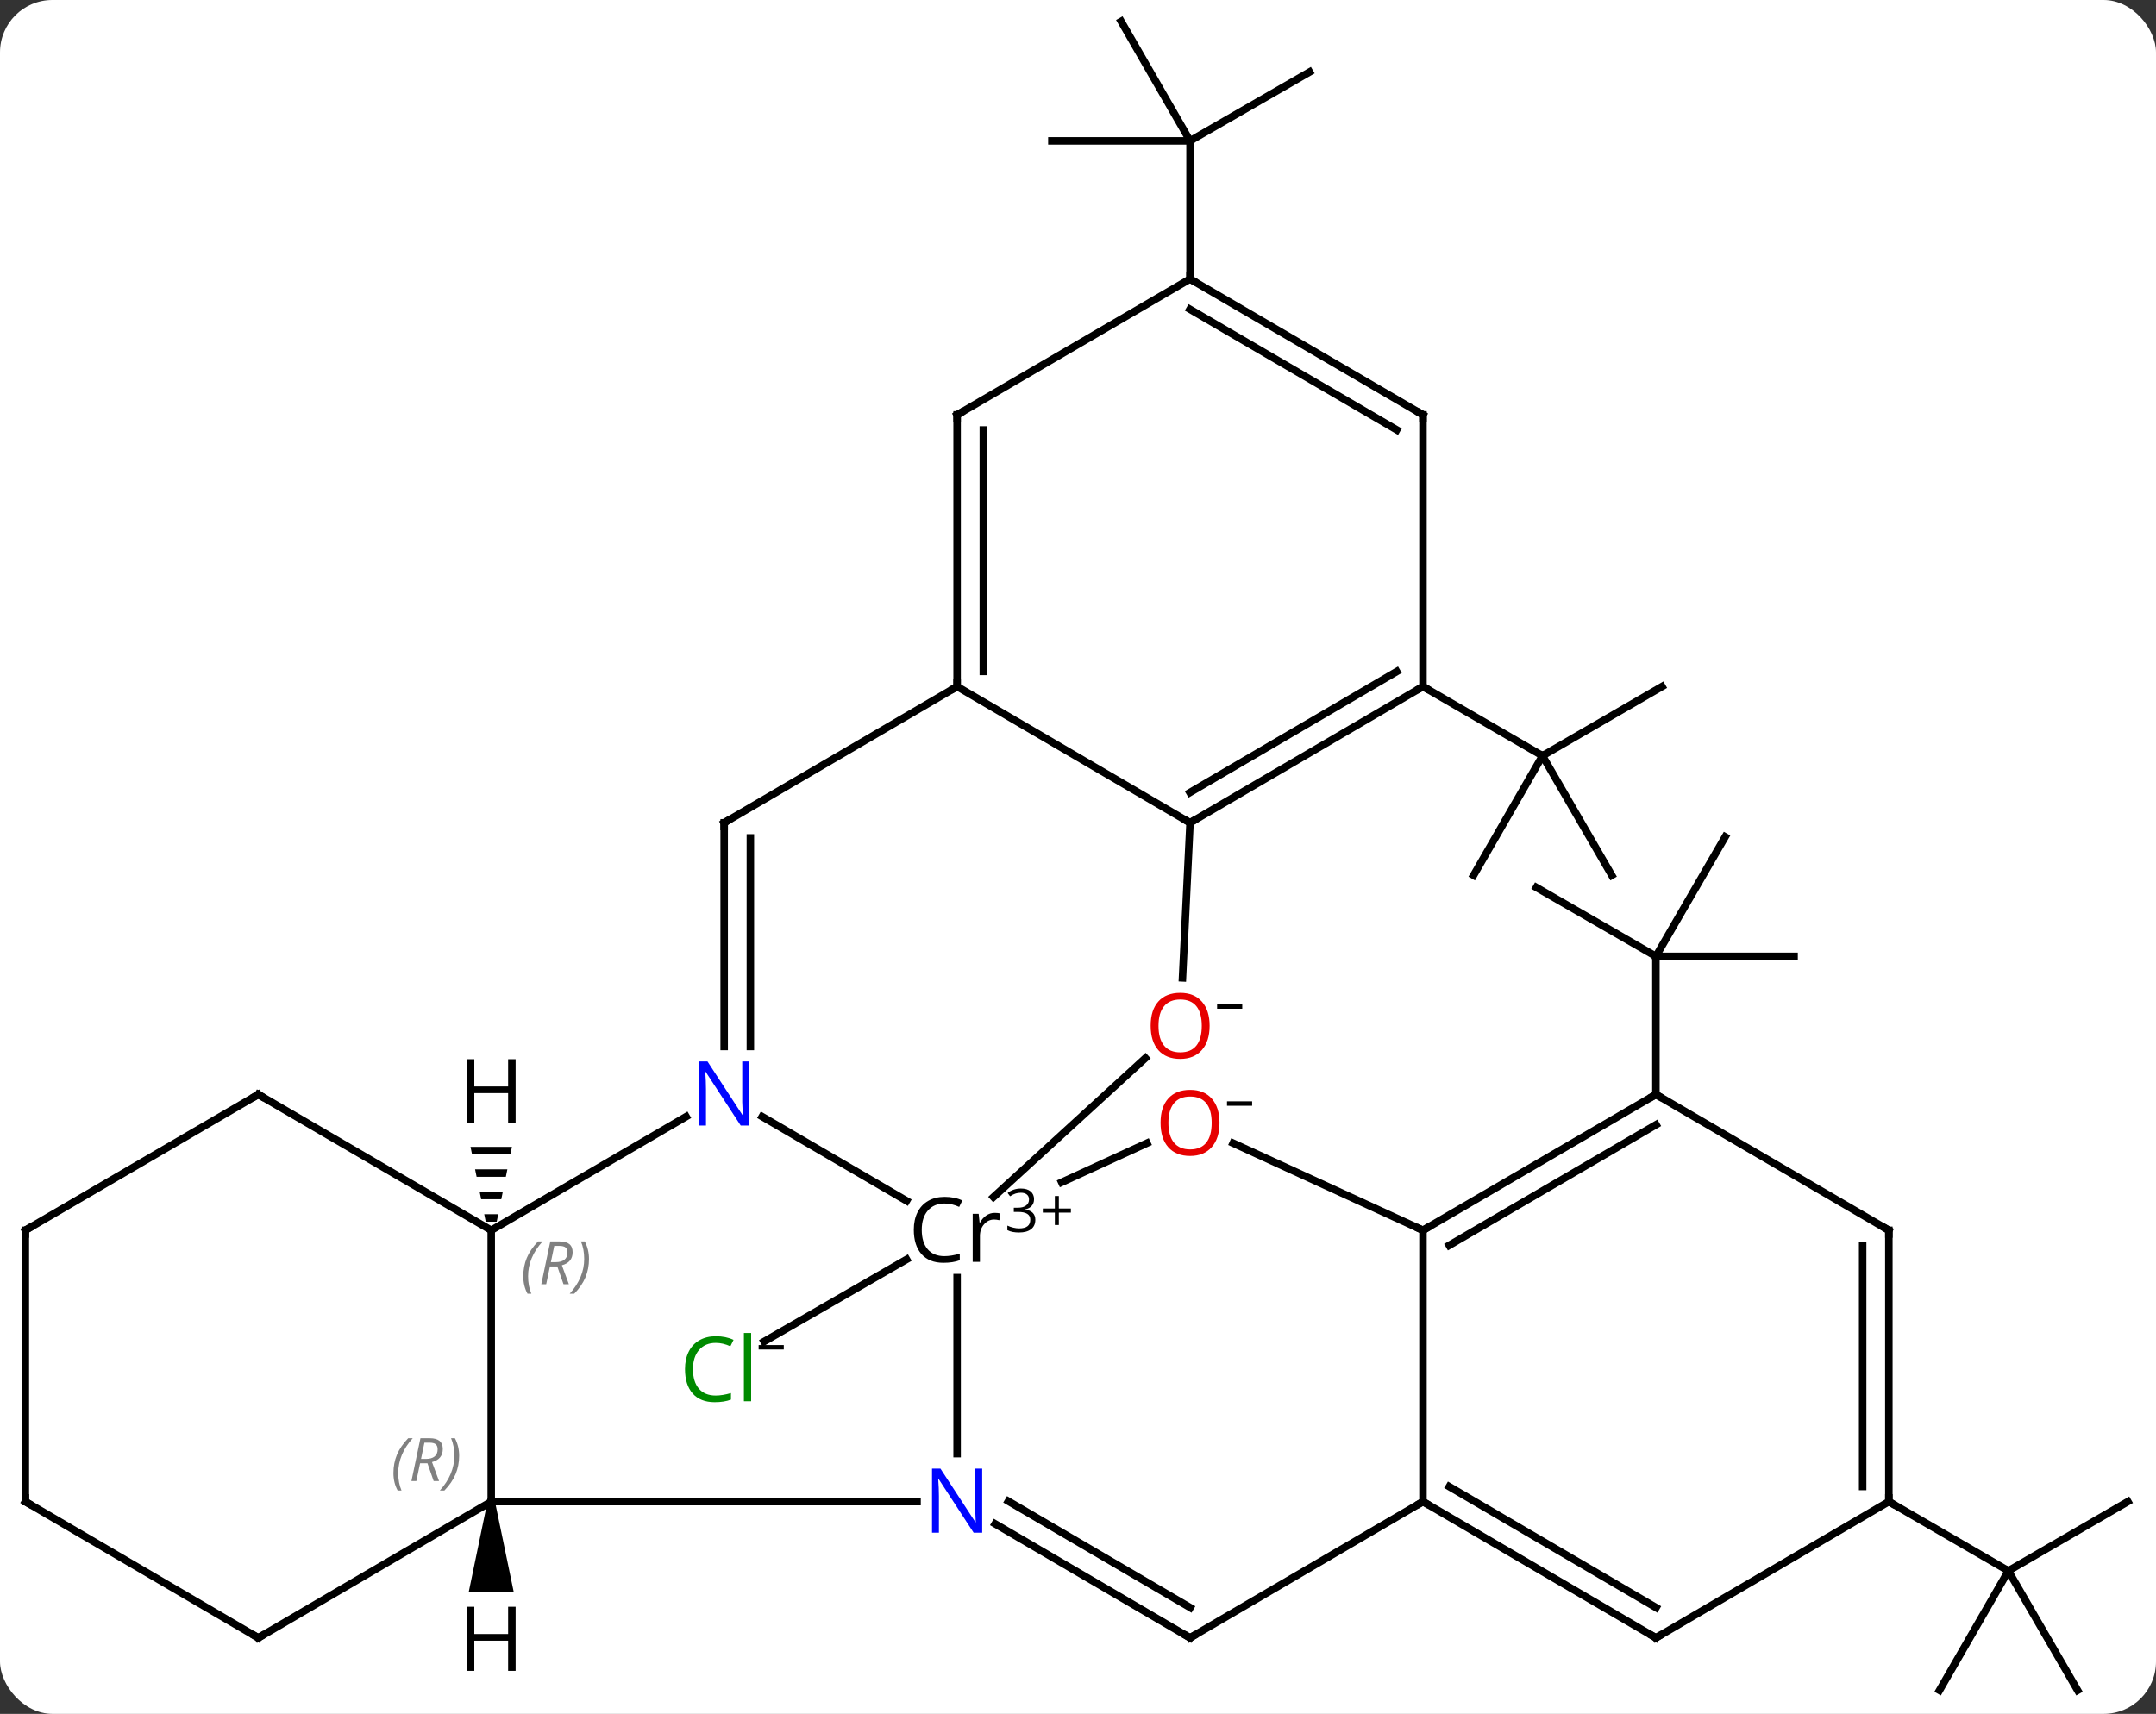<svg width="288" viewBox="0 0 288 229" style="fill-opacity:1; color-rendering:auto; color-interpolation:auto; text-rendering:auto; stroke:black; stroke-linecap:square; stroke-miterlimit:10; shape-rendering:auto; stroke-opacity:1; fill:black; stroke-dasharray:none; font-weight:normal; stroke-width:1; font-family:'Open Sans'; font-style:normal; stroke-linejoin:miter; font-size:12; stroke-dashoffset:0; image-rendering:auto;" height="229" class="cas-substance-image" xmlns:xlink="http://www.w3.org/1999/xlink" xmlns="http://www.w3.org/2000/svg"><rect x="0" y="0" width="288" height="229" fill="#333333" stroke="none"/><svg class="cas-substance-single-component"><rect y="0" x="0" width="288" stroke="none" ry="7" rx="7" height="229" fill="white" class="cas-substance-group"/><svg y="0" x="0" width="288" viewBox="0 0 288 229" style="fill:black;" height="229" class="cas-substance-single-component-image"><svg><g><g transform="translate(951,729)" style="text-rendering:geometricPrecision; color-rendering:optimizeQuality; color-interpolation:linearRGB; stroke-linecap:butt; image-rendering:optimizeQuality;"><line y2="-560.721" y1="-549.753" x2="-829.9" x1="-848.928" style="fill:none;"/><line y2="-637.267" y1="-628.014" x2="-728.988" x1="-744.953" style="fill:none;"/><line y2="-612.049" y1="-628.014" x2="-735.699" x1="-744.953" style="fill:none;"/><line y2="-612.049" y1="-628.014" x2="-754.155" x1="-744.953" style="fill:none;"/><line y2="-637.267" y1="-628.014" x2="-760.918" x1="-744.953" style="fill:none;"/><line y2="-610.422" y1="-601.219" x2="-745.766" x1="-729.802" style="fill:none;"/><line y2="-617.184" y1="-601.219" x2="-720.548" x1="-729.802" style="fill:none;"/><line y2="-601.219" y1="-601.219" x2="-711.346" x1="-729.802" style="fill:none;"/><line y2="-582.763" y1="-601.219" x2="-729.802" x1="-729.802" style="fill:none;"/><line y2="-528.361" y1="-519.108" x2="-666.756" x1="-682.721" style="fill:none;"/><line y2="-503.143" y1="-519.108" x2="-673.467" x1="-682.721" style="fill:none;"/><line y2="-503.143" y1="-519.108" x2="-691.923" x1="-682.721" style="fill:none;"/><line y2="-528.361" y1="-519.108" x2="-698.686" x1="-682.721" style="fill:none;"/><line y2="-719.379" y1="-710.176" x2="-776.069" x1="-792.034" style="fill:none;"/><line y2="-726.141" y1="-710.176" x2="-801.236" x1="-792.034" style="fill:none;"/><line y2="-710.176" y1="-710.176" x2="-810.49" x1="-792.034" style="fill:none;"/><line y2="-691.72" y1="-710.176" x2="-792.034" x1="-792.034" style="fill:none;"/><line y2="-534.768" y1="-558.287" x2="-823.149" x1="-823.149" style="fill:none;"/><line y2="-579.801" y1="-568.553" x2="-849.186" x1="-829.905" style="fill:none;"/><line y2="-587.619" y1="-569.056" x2="-797.996" x1="-818.292" style="fill:none;"/><line y2="-576.257" y1="-571.028" x2="-797.789" x1="-809.176" style="fill:none;"/><line y2="-528.361" y1="-528.361" x2="-885.381" x1="-828.501" style="fill:none;"/><line y2="-510.159" y1="-525.391" x2="-792.034" x1="-818.072" style="fill:none;"/><line y2="-514.201" y1="-528.412" x2="-792.011" x1="-816.304" style="fill:none;"/><line y2="-564.612" y1="-579.801" x2="-885.381" x1="-859.345" style="fill:none;"/><line y2="-619.065" y1="-589.17" x2="-854.265" x1="-854.265" style="fill:none;"/><line y2="-617.045" y1="-589.17" x2="-850.765" x1="-850.765" style="fill:none;"/><line y2="-619.065" y1="-598.339" x2="-792.034" x1="-793.041" style="fill:none;"/><line y2="-564.612" y1="-576.257" x2="-760.918" x1="-786.279" style="fill:none;"/><line y2="-564.612" y1="-528.361" x2="-885.381" x1="-885.381" style="fill:none;"/><line y2="-510.159" y1="-528.361" x2="-916.497" x1="-885.381" style="fill:none;"/><line y2="-528.361" y1="-510.159" x2="-760.918" x1="-792.034" style="fill:none;"/><line y2="-582.763" y1="-564.612" x2="-916.497" x1="-885.381" style="fill:none;"/><line y2="-637.267" y1="-619.065" x2="-823.149" x1="-854.265" style="fill:none;"/><line y2="-637.267" y1="-619.065" x2="-823.149" x1="-792.034" style="fill:none;"/><line y2="-637.267" y1="-619.065" x2="-760.918" x1="-792.034" style="fill:none;"/><line y2="-639.268" y1="-623.107" x2="-764.429" x1="-792.057" style="fill:none;"/><line y2="-528.361" y1="-564.612" x2="-760.918" x1="-760.918" style="fill:none;"/><line y2="-582.763" y1="-564.612" x2="-729.802" x1="-760.918" style="fill:none;"/><line y2="-578.722" y1="-562.607" x2="-729.784" x1="-757.409" style="fill:none;"/><line y2="-528.361" y1="-510.159" x2="-947.613" x1="-916.497" style="fill:none;"/><line y2="-510.159" y1="-528.361" x2="-729.802" x1="-760.918" style="fill:none;"/><line y2="-514.201" y1="-530.362" x2="-729.779" x1="-757.406" style="fill:none;"/><line y2="-564.612" y1="-582.763" x2="-947.613" x1="-916.497" style="fill:none;"/><line y2="-673.569" y1="-637.267" x2="-823.149" x1="-823.149" style="fill:none;"/><line y2="-671.548" y1="-639.288" x2="-819.649" x1="-819.649" style="fill:none;"/><line y2="-673.569" y1="-637.267" x2="-760.918" x1="-760.918" style="fill:none;"/><line y2="-564.612" y1="-582.763" x2="-698.686" x1="-729.802" style="fill:none;"/><line y2="-564.612" y1="-528.361" x2="-947.613" x1="-947.613" style="fill:none;"/><line y2="-528.361" y1="-510.159" x2="-698.686" x1="-729.802" style="fill:none;"/><line y2="-691.72" y1="-673.569" x2="-792.034" x1="-823.149" style="fill:none;"/><line y2="-691.72" y1="-673.569" x2="-792.034" x1="-760.918" style="fill:none;"/><line y2="-687.679" y1="-671.564" x2="-792.052" x1="-764.427" style="fill:none;"/><line y2="-528.361" y1="-564.612" x2="-698.686" x1="-698.686" style="fill:none;"/><line y2="-530.382" y1="-562.592" x2="-702.186" x1="-702.186" style="fill:none;"/><path style="stroke:none;" d="M-885.881 -528.361 L-884.881 -528.361 L-882.381 -516.312 L-888.381 -516.312 Z"/><path style="stroke:none;" d="M-888.148 -575.762 L-887.944 -574.762 L-882.818 -574.762 L-882.615 -575.762 ZM-887.538 -572.762 L-887.335 -571.762 L-883.428 -571.762 L-883.225 -572.762 ZM-886.928 -569.762 L-886.725 -568.762 L-884.038 -568.762 L-883.835 -569.762 ZM-886.318 -566.762 L-886.115 -565.762 L-884.648 -565.762 L-884.444 -566.762 Z"/></g><g transform="translate(951,729)" style="fill:rgb(0,138,0); text-rendering:geometricPrecision; color-rendering:optimizeQuality; image-rendering:optimizeQuality; font-family:'Open Sans'; stroke:rgb(0,138,0); color-interpolation:linearRGB;"><path style="stroke:none;" d="M-855.388 -549.567 Q-856.794 -549.567 -857.614 -548.629 Q-858.434 -547.692 -858.434 -546.051 Q-858.434 -544.379 -857.645 -543.457 Q-856.856 -542.535 -855.403 -542.535 Q-854.497 -542.535 -853.356 -542.864 L-853.356 -541.989 Q-854.247 -541.645 -855.544 -541.645 Q-857.434 -541.645 -858.466 -542.801 Q-859.497 -543.957 -859.497 -546.067 Q-859.497 -547.395 -859.005 -548.387 Q-858.513 -549.379 -857.575 -549.918 Q-856.638 -550.457 -855.372 -550.457 Q-854.028 -550.457 -853.013 -549.973 L-853.434 -549.114 Q-854.419 -549.567 -855.388 -549.567 ZM-850.661 -541.77 L-851.63 -541.77 L-851.63 -550.895 L-850.661 -550.895 L-850.661 -541.77 Z"/><path style="fill:black; stroke:none;" d="M-849.661 -548.685 L-849.661 -549.279 L-846.302 -549.279 L-846.302 -548.685 L-849.661 -548.685 Z"/><path style="fill:black; stroke:none;" d="M-824.825 -568.191 Q-826.232 -568.191 -827.052 -567.253 Q-827.872 -566.316 -827.872 -564.675 Q-827.872 -563.003 -827.083 -562.081 Q-826.294 -561.159 -824.841 -561.159 Q-823.935 -561.159 -822.794 -561.487 L-822.794 -560.612 Q-823.685 -560.269 -824.982 -560.269 Q-826.872 -560.269 -827.903 -561.425 Q-828.935 -562.581 -828.935 -564.691 Q-828.935 -566.019 -828.442 -567.011 Q-827.95 -568.003 -827.013 -568.542 Q-826.075 -569.081 -824.81 -569.081 Q-823.466 -569.081 -822.45 -568.597 L-822.872 -567.737 Q-823.857 -568.191 -824.825 -568.191 ZM-818.13 -566.941 Q-817.708 -566.941 -817.364 -566.862 L-817.505 -565.956 Q-817.896 -566.05 -818.208 -566.05 Q-818.989 -566.05 -819.544 -565.417 Q-820.099 -564.784 -820.099 -563.847 L-820.099 -560.394 L-821.067 -560.394 L-821.067 -566.816 L-820.271 -566.816 L-820.146 -565.628 L-820.099 -565.628 Q-819.755 -566.253 -819.247 -566.597 Q-818.739 -566.941 -818.13 -566.941 Z"/><path style="fill:black; stroke:none;" d="M-812.872 -568.772 Q-812.872 -568.225 -813.185 -567.873 Q-813.497 -567.522 -814.06 -567.412 L-814.06 -567.381 Q-813.372 -567.287 -813.036 -566.936 Q-812.7 -566.584 -812.7 -566.022 Q-812.7 -565.194 -813.271 -564.756 Q-813.841 -564.319 -814.872 -564.319 Q-815.325 -564.319 -815.708 -564.389 Q-816.091 -564.459 -816.435 -564.631 L-816.435 -565.24 Q-816.075 -565.069 -815.653 -564.967 Q-815.232 -564.865 -814.857 -564.865 Q-813.372 -564.865 -813.372 -566.037 Q-813.372 -567.069 -815.013 -567.069 L-815.575 -567.069 L-815.575 -567.631 L-814.997 -567.631 Q-814.325 -567.631 -813.935 -567.928 Q-813.544 -568.225 -813.544 -568.74 Q-813.544 -569.162 -813.833 -569.397 Q-814.122 -569.631 -814.622 -569.631 Q-814.997 -569.631 -815.325 -569.53 Q-815.653 -569.428 -816.075 -569.162 L-816.403 -569.6 Q-816.06 -569.881 -815.599 -570.037 Q-815.138 -570.194 -814.638 -570.194 Q-813.794 -570.194 -813.333 -569.811 Q-812.872 -569.428 -812.872 -568.772 Z"/><path style="fill:black; stroke:none;" d="M-809.56 -567.522 L-807.95 -567.522 L-807.95 -566.975 L-809.56 -566.975 L-809.56 -565.319 L-810.091 -565.319 L-810.091 -566.975 L-811.7 -566.975 L-811.7 -567.522 L-810.091 -567.522 L-810.091 -569.194 L-809.56 -569.194 L-809.56 -567.522 Z"/><path style="fill:rgb(0,5,255); stroke:none;" d="M-819.798 -524.205 L-820.939 -524.205 L-825.626 -531.393 L-825.673 -531.393 Q-825.579 -530.127 -825.579 -529.08 L-825.579 -524.205 L-826.501 -524.205 L-826.501 -532.768 L-825.376 -532.768 L-820.704 -525.611 L-820.657 -525.611 Q-820.657 -525.768 -820.704 -526.627 Q-820.751 -527.486 -820.736 -527.861 L-820.736 -532.768 L-819.798 -532.768 L-819.798 -524.205 Z"/><path style="fill:rgb(0,5,255); stroke:none;" d="M-850.914 -578.607 L-852.055 -578.607 L-856.742 -585.795 L-856.789 -585.795 Q-856.695 -584.529 -856.695 -583.482 L-856.695 -578.607 L-857.617 -578.607 L-857.617 -587.17 L-856.492 -587.17 L-851.82 -580.013 L-851.773 -580.013 Q-851.773 -580.17 -851.82 -581.029 Q-851.867 -581.888 -851.851 -582.263 L-851.851 -587.17 L-850.914 -587.17 L-850.914 -578.607 Z"/><path style="fill:rgb(230,0,0); stroke:none;" d="M-789.418 -591.935 Q-789.418 -589.872 -790.457 -588.692 Q-791.496 -587.513 -793.34 -587.513 Q-795.231 -587.513 -796.262 -588.677 Q-797.293 -589.841 -797.293 -591.95 Q-797.293 -594.044 -796.262 -595.192 Q-795.231 -596.341 -793.34 -596.341 Q-791.481 -596.341 -790.449 -595.169 Q-789.418 -593.997 -789.418 -591.935 ZM-796.246 -591.935 Q-796.246 -590.2 -795.504 -589.294 Q-794.762 -588.388 -793.34 -588.388 Q-791.918 -588.388 -791.191 -589.286 Q-790.465 -590.185 -790.465 -591.935 Q-790.465 -593.669 -791.191 -594.56 Q-791.918 -595.45 -793.34 -595.45 Q-794.762 -595.45 -795.504 -594.552 Q-796.246 -593.653 -796.246 -591.935 Z"/><path style="fill:black; stroke:none;" d="M-788.418 -594.216 L-788.418 -594.81 L-785.059 -594.81 L-785.059 -594.216 L-788.418 -594.216 Z"/><path style="fill:rgb(230,0,0); stroke:none;" d="M-788.096 -578.97 Q-788.096 -576.907 -789.135 -575.727 Q-790.174 -574.548 -792.018 -574.548 Q-793.909 -574.548 -794.94 -575.712 Q-795.971 -576.876 -795.971 -578.985 Q-795.971 -581.079 -794.94 -582.227 Q-793.909 -583.376 -792.018 -583.376 Q-790.159 -583.376 -789.127 -582.204 Q-788.096 -581.032 -788.096 -578.97 ZM-794.924 -578.97 Q-794.924 -577.235 -794.182 -576.329 Q-793.44 -575.423 -792.018 -575.423 Q-790.596 -575.423 -789.87 -576.321 Q-789.143 -577.22 -789.143 -578.97 Q-789.143 -580.704 -789.87 -581.595 Q-790.596 -582.485 -792.018 -582.485 Q-793.44 -582.485 -794.182 -581.587 Q-794.924 -580.688 -794.924 -578.97 Z"/><path style="fill:black; stroke:none;" d="M-787.096 -581.251 L-787.096 -581.845 L-783.737 -581.845 L-783.737 -581.251 L-787.096 -581.251 Z"/></g><g transform="translate(951,729)" style="font-size:8.4px; fill:gray; text-rendering:geometricPrecision; image-rendering:optimizeQuality; color-rendering:optimizeQuality; font-family:'Open Sans'; font-style:italic; stroke:gray; color-interpolation:linearRGB;"><path style="stroke:none;" d="M-898.445 -532.173 Q-898.445 -533.501 -897.976 -534.626 Q-897.507 -535.751 -896.476 -536.829 L-895.866 -536.829 Q-896.835 -535.766 -897.32 -534.595 Q-897.804 -533.423 -897.804 -532.188 Q-897.804 -530.86 -897.366 -529.845 L-897.882 -529.845 Q-898.445 -530.876 -898.445 -532.173 ZM-894.885 -533.485 L-895.385 -531.11 L-896.041 -531.11 L-894.838 -536.829 L-893.588 -536.829 Q-891.853 -536.829 -891.853 -535.391 Q-891.853 -534.032 -893.291 -533.641 L-892.353 -531.11 L-893.072 -531.11 L-893.9 -533.485 L-894.885 -533.485 ZM-894.306 -536.235 Q-894.697 -534.313 -894.76 -534.063 L-894.103 -534.063 Q-893.353 -534.063 -892.947 -534.391 Q-892.541 -534.72 -892.541 -535.345 Q-892.541 -535.813 -892.799 -536.024 Q-893.056 -536.235 -893.65 -536.235 L-894.306 -536.235 ZM-889.667 -534.485 Q-889.667 -533.157 -890.144 -532.024 Q-890.62 -530.891 -891.636 -529.845 L-892.245 -529.845 Q-890.308 -532.001 -890.308 -534.485 Q-890.308 -535.813 -890.745 -536.829 L-890.23 -536.829 Q-889.667 -535.766 -889.667 -534.485 Z"/></g><g transform="translate(951,729)" style="stroke-linecap:butt; font-size:8.4px; text-rendering:geometricPrecision; image-rendering:optimizeQuality; color-rendering:optimizeQuality; font-family:'Open Sans'; font-style:italic; color-interpolation:linearRGB; stroke-miterlimit:5;"><path style="fill:none;" d="M-792.465 -510.412 L-792.034 -510.159 L-791.602 -510.412"/><path style="fill:gray; stroke:none;" d="M-881.099 -558.468 Q-881.099 -559.796 -880.63 -560.921 Q-880.161 -562.046 -879.13 -563.124 L-878.52 -563.124 Q-879.489 -562.062 -879.974 -560.89 Q-880.458 -559.718 -880.458 -558.483 Q-880.458 -557.155 -880.02 -556.14 L-880.536 -556.14 Q-881.099 -557.171 -881.099 -558.468 ZM-877.539 -559.78 L-878.039 -557.405 L-878.695 -557.405 L-877.492 -563.124 L-876.242 -563.124 Q-874.507 -563.124 -874.507 -561.687 Q-874.507 -560.327 -875.945 -559.937 L-875.007 -557.405 L-875.726 -557.405 L-876.554 -559.78 L-877.539 -559.78 ZM-876.96 -562.53 Q-877.351 -560.608 -877.414 -560.358 L-876.757 -560.358 Q-876.007 -560.358 -875.601 -560.687 Q-875.195 -561.015 -875.195 -561.64 Q-875.195 -562.108 -875.453 -562.319 Q-875.71 -562.53 -876.304 -562.53 L-876.96 -562.53 ZM-872.321 -560.78 Q-872.321 -559.452 -872.798 -558.319 Q-873.274 -557.187 -874.29 -556.14 L-874.899 -556.14 Q-872.962 -558.296 -872.962 -560.78 Q-872.962 -562.108 -873.399 -563.124 L-872.884 -563.124 Q-872.321 -562.062 -872.321 -560.78 Z"/><path style="fill:none;" d="M-854.265 -618.565 L-854.265 -619.065 L-853.834 -619.318"/><path style="fill:none;" d="M-791.602 -619.318 L-792.034 -619.065 L-792.465 -619.318"/><path style="fill:none;" d="M-760.486 -564.864 L-760.918 -564.612 L-761.372 -564.821"/><path style="fill:none;" d="M-916.066 -510.412 L-916.497 -510.159 L-916.929 -510.412"/><path style="fill:none;" d="M-760.486 -528.109 L-760.918 -528.361 L-761.349 -528.109"/><path style="fill:none;" d="M-916.066 -582.511 L-916.497 -582.763 L-916.929 -582.511"/><path style="fill:none;" d="M-823.149 -637.767 L-823.149 -637.267 L-823.581 -637.015"/><path style="fill:none;" d="M-761.349 -637.015 L-760.918 -637.267 L-760.485 -637.016"/><path style="fill:none;" d="M-730.234 -582.511 L-729.802 -582.763 L-729.37 -582.511"/><path style="fill:none;" d="M-947.182 -528.109 L-947.613 -528.361 L-947.613 -528.861"/><path style="fill:none;" d="M-730.233 -510.412 L-729.802 -510.159 L-729.37 -510.412"/><path style="fill:none;" d="M-947.182 -564.864 L-947.613 -564.612 L-947.613 -564.112"/><path style="fill:none;" d="M-823.149 -673.069 L-823.149 -673.569 L-822.718 -673.821"/><path style="fill:none;" d="M-760.918 -673.069 L-760.918 -673.569 L-761.35 -673.821"/><path style="fill:none;" d="M-699.117 -564.864 L-698.686 -564.612 L-698.686 -564.112"/><path style="fill:none;" d="M-698.686 -528.861 L-698.686 -528.361 L-698.253 -528.111"/><path style="fill:none;" d="M-791.602 -691.468 L-792.034 -691.72 L-792.034 -692.22"/><path style="stroke:none;" d="M-882.124 -505.749 L-883.124 -505.749 L-883.124 -509.78 L-887.639 -509.78 L-887.639 -505.749 L-888.639 -505.749 L-888.639 -514.312 L-887.639 -514.312 L-887.639 -510.671 L-883.124 -510.671 L-883.124 -514.312 L-882.124 -514.312 L-882.124 -505.749 Z"/><path style="stroke:none;" d="M-882.124 -578.912 L-883.124 -578.912 L-883.124 -582.943 L-887.639 -582.943 L-887.639 -578.912 L-888.639 -578.912 L-888.639 -587.475 L-887.639 -587.475 L-887.639 -583.834 L-883.124 -583.834 L-883.124 -587.475 L-882.124 -587.475 L-882.124 -578.912 Z"/></g></g></svg></svg></svg></svg>